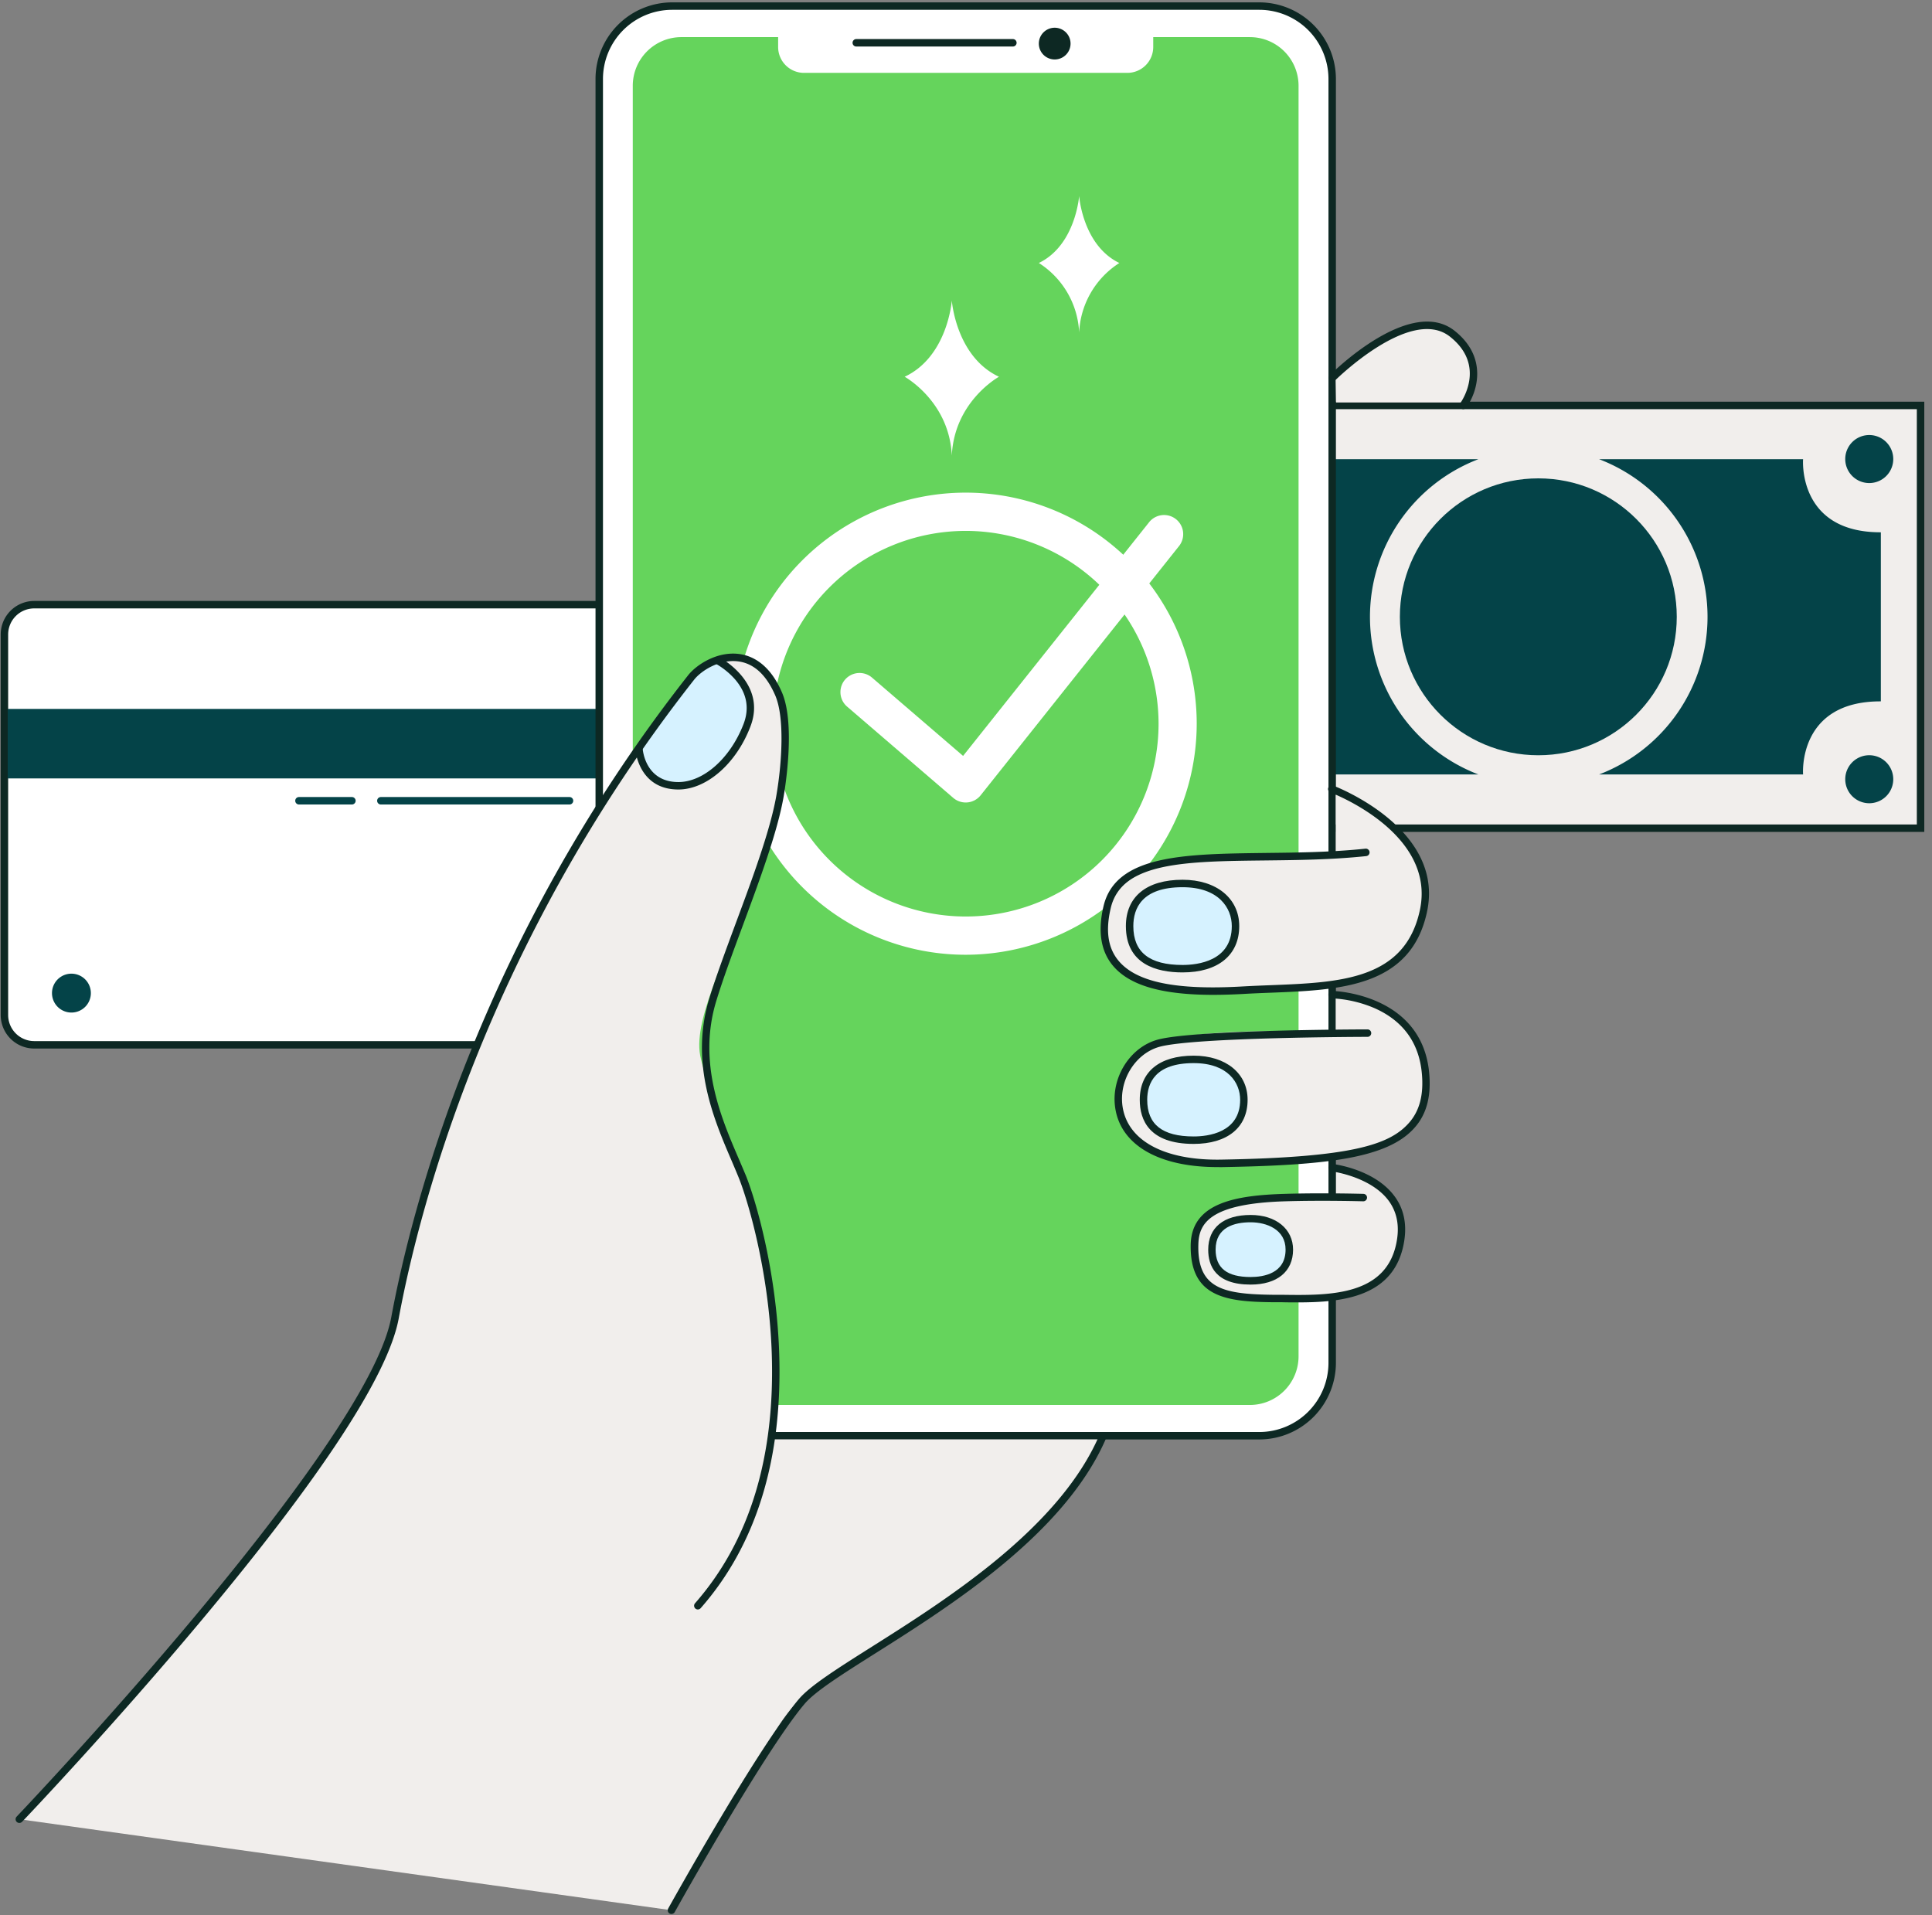 <svg xmlns="http://www.w3.org/2000/svg" width="228" height="226" fill="none" viewBox="0 0 228 226">
  <rect x="0" y="0" width="228" height="226" fill="#808080" stroke="none"/>
  <g class="Ill. Facturar">
    <path fill="#F1EEEC" d="M226.65 47.846h-72.056v49.891h72.056V47.846Z" class="Vector"/>
    <path fill="#0D2823" d="M227.089 98.176h-72.935v-50.77h72.935v50.77Zm-72.056-.878h71.177V48.285h-71.177v49.013Z" class="Vector"/>
    <path fill="#044348" d="M220.595 57.007a2.833 2.833 0 1 0 0-5.667 2.833 2.833 0 0 0 0 5.667Zm0 37.785a2.833 2.833 0 1 0 0-5.666 2.833 2.833 0 0 0 0 5.666Zm-46.131-3.399a19.92 19.92 0 0 1-9.285-29.887 19.92 19.92 0 0 1 9.285-7.313h-22.8s.683 8.653-9.177 8.624V82.77c9.86-.032 9.177 8.623 9.177 8.623h22.8Zm38.322-37.2h-24.068a19.922 19.922 0 0 1 12.792 18.6 19.918 19.918 0 0 1-12.792 18.6h24.068s-.685-8.656 9.177-8.623V62.817c-9.862.029-9.177-8.624-9.177-8.624Z" class="Vector"/>
    <path fill="#044348" d="M181.541 89.13c9.023 0 16.338-7.315 16.338-16.338 0-9.024-7.315-16.339-16.338-16.339-9.024 0-16.339 7.315-16.339 16.339 0 9.023 7.315 16.338 16.339 16.338Z" class="Vector"/>
    <path fill="#fff" d="M75.118 71.36H4.038a3.515 3.515 0 0 0-3.516 3.514v44.912a3.515 3.515 0 0 0 3.515 3.515h71.081a3.515 3.515 0 0 0 3.515-3.515V74.874a3.515 3.515 0 0 0-3.515-3.515Z" class="Vector"/>
    <path fill="#0D2823" d="M75.118 123.74H4.038a3.958 3.958 0 0 1-3.955-3.954V74.874a3.957 3.957 0 0 1 3.954-3.954h71.08a3.957 3.957 0 0 1 3.955 3.954v44.912a3.958 3.958 0 0 1-3.954 3.954ZM4.038 71.799a3.078 3.078 0 0 0-3.076 3.075v44.912a3.078 3.078 0 0 0 3.075 3.076h71.08a3.078 3.078 0 0 0 3.076-3.076V74.874a3.078 3.078 0 0 0-3.075-3.075H4.038Z" class="Vector"/>
    <path fill="#044348" d="M78.132 83.662H.912v8.202h77.22v-8.202ZM41.53 94.94h-6.248a.44.44 0 0 1 0-.88h6.248a.44.44 0 0 1 0 .88Zm25.68 0H44.947a.44.44 0 1 1 0-.88H67.21a.44.44 0 1 1 0 .88ZM8.381 119.493a2.294 2.294 0 1 0 0-4.587 2.294 2.294 0 0 0 0 4.587Z" class="Vector"/>
    <path fill="#fff" d="M148.615.73H79.31a8.6 8.6 0 0 0-8.6 8.6v151.5a8.6 8.6 0 0 0 8.6 8.6h69.305a8.6 8.6 0 0 0 8.6-8.6V9.33a8.6 8.6 0 0 0-8.6-8.6Z" class="Vector"/>
    <path fill="#0D2823" d="M148.615 169.874h-69.3a9.046 9.046 0 0 1-9.036-9.039V9.33A9.048 9.048 0 0 1 79.316.28h69.299a9.052 9.052 0 0 1 9.039 9.039v151.513a9.05 9.05 0 0 1-9.039 9.042ZM79.315 1.158a8.17 8.17 0 0 0-8.157 8.16v151.514a8.17 8.17 0 0 0 8.158 8.164h69.299a8.172 8.172 0 0 0 8.161-8.161V9.33a8.17 8.17 0 0 0-8.161-8.172h-69.3Z" class="Vector"/>
    <path fill="#0D2823" d="M119.553 5.49h-18.521a.44.44 0 0 1 0-.879h18.521a.44.44 0 0 1 0 .879Zm4.914 1.527a1.872 1.872 0 1 0 0-3.744 1.872 1.872 0 0 0 0 3.744Z" class="Vector"/>
    <path fill="#65D45C" d="M147.52 4.38h-11.424v1.173a3.053 3.053 0 0 1-3.046 3.046H94.872a3.052 3.052 0 0 1-3.043-3.046V4.38H80.405a5.744 5.744 0 0 0-5.73 5.726v149.97a5.741 5.741 0 0 0 5.73 5.727h67.115a5.746 5.746 0 0 0 5.726-5.727V10.107a5.745 5.745 0 0 0-5.726-5.726Z" class="Vector"/>
    <path fill="#fff" d="M112.326 35.463s.48 6.62 5.565 8.998c0 0-5.272 2.897-5.565 9.309-.293-6.412-5.565-9.309-5.565-9.309 5.085-2.378 5.565-8.998 5.565-8.998Zm15.027-12.336s.41 5.82 4.745 7.909a10.283 10.283 0 0 0-4.745 8.201 10.289 10.289 0 0 0-4.757-8.202c4.335-2.088 4.757-7.908 4.757-7.908Zm-13.393 89.546A27.262 27.262 0 0 1 88.769 95.84a27.267 27.267 0 1 1 52.458-10.434 27.3 27.3 0 0 1-27.267 27.267Zm0-50.02a22.753 22.753 0 1 0 22.765 22.753 22.777 22.777 0 0 0-22.765-22.754Z" class="Vector"/>
    <path fill="#fff" d="M113.961 94.704a2.251 2.251 0 0 1-1.465-.544l-12.53-10.774a2.255 2.255 0 1 1 2.943-3.42l10.747 9.24 21.986-27.618a2.258 2.258 0 0 1 3.532 2.812l-23.447 29.455a2.254 2.254 0 0 1-1.552.84l-.214.01Z" class="Vector"/>
    <path fill="#F1EEEC" d="M79.243 225.431 2.28 214.69s11.758-12.818 14.16-15.583c2.401-2.765 17.867-21.866 17.867-21.866s11.716-15.838 12.408-22.244c.691-6.406 9.666-35.626 12.639-38.591 0 0 8.787-17.366 12.794-23.274 4.007-5.908 10.059-15.153 12.721-15.305 2.663-.152 5.01-.372 6.81 3.609 0 0 3.02 6.637-1.25 18.685-4.27 12.047-8.673 19.958-7.795 24.449.88 4.49 6.319 17.478 6.319 17.478s4.13 18.828 2.08 27.384l.383.439h38.395s-3.63 10.114-17.982 19.119c-14.353 9.004-17.575 10.858-19.918 14.666-2.343 3.807-12.668 21.775-12.668 21.775Zm78.376-180.753s7.446-6.904 10.814-6.283c3.369.621 6.737 3.673 4.467 9.104h-15.231l-.05-2.821Zm.015 49.113v7.176s-17.841-.72-22.03 1.544c-4.188 2.264-7.261 5.299-3.857 10.94 3.403 5.642 27.158 2.636 27.158 2.636s13.949-3.315 7.786-15.773c0 .003-4.672-6.303-9.057-6.523Zm-.003 23.604v4.543s-20.182-1.418-23.398 2.583c-3.216 4.001-3.286 9.493 3.679 12.009 6.966 2.516 29.792-.02 29.915-5.805 0 .012 3.24-12.455-10.196-13.33Zm.037 20.894v2.66s-14.01-.659-15.647 3.014c-2.05 4.593-.413 9.279 6.119 9.203 7.176-.085 16.447 1.172 17.194-7.159.586-6.546-7.666-7.718-7.666-7.718Z" class="Vector"/>
    <path fill="#D6F2FF" d="M75.402 88.325s.252 4.394 4.655 4.394c3.067 0 6.444-2.821 8.096-7.118 1.912-4.956-3.202-7.578-3.202-7.578l-2.575 1.105-6.974 9.197Z" class="Vector"/>
    <path fill="#0D2823" d="M2.28 215.129a.435.435 0 0 1-.404-.267.442.442 0 0 1 .088-.477c.413-.431 41.338-43.436 44.212-58.942 2.27-12.267 10.234-44.209 35.04-75.765.905-1.154 3.343-2.85 6.023-2.498 1.5.199 3.594 1.148 5.05 4.555 1.546 3.617.439 10.8.201 12.202-.7 4.13-2.82 9.863-4.874 15.407-1.198 3.222-2.328 6.286-3.096 8.814-2.205 7.261.586 13.767 2.637 18.535.313.733.609 1.421.878 2.068 1.198 2.997 3.56 11.172 3.91 20.674.47 12.595-2.635 22.818-9.261 30.354a.458.458 0 0 1-.304.148.448.448 0 0 1-.319-.111.446.446 0 0 1-.147-.304.439.439 0 0 1 .11-.319c6.462-7.36 9.506-17.369 9.043-29.742-.36-9.727-2.9-18.011-3.849-20.38-.255-.636-.548-1.321-.858-2.051-2.097-4.883-4.98-11.57-2.669-19.141.774-2.552 1.91-5.618 3.111-8.864 2.05-5.504 4.148-11.198 4.833-15.231.636-3.758.981-9.08-.143-11.717-1.046-2.42-2.51-3.781-4.368-4.024-2.194-.293-4.373 1.092-5.216 2.17-24.687 31.4-32.61 63.175-34.857 75.378-1.23 6.634-9.08 18.652-23.356 35.717-10.604 12.68-20.982 23.568-21.09 23.676a.445.445 0 0 1-.325.135Zm76.962 10.742a.43.43 0 0 1-.22-.05.442.442 0 0 1-.17-.586c.431-.776 10.607-19.039 15.425-24.724 1.333-1.576 4.546-3.606 8.612-6.175 8.834-5.583 22.185-14.018 26.886-25.058a.441.441 0 0 1 .802.014.438.438 0 0 1 .006.328c-4.806 11.295-18.298 19.819-27.226 25.46-4 2.528-7.164 4.526-8.406 5.999-4.766 5.633-15.232 24.394-15.331 24.584a.442.442 0 0 1-.378.208ZM172.68 48.285a.444.444 0 0 1-.436-.476.442.442 0 0 1 .082-.224c.129-.176 3.128-4.426-1.213-7.856-4.634-3.667-13.5 5.111-13.588 5.2a.438.438 0 0 1-.739-.315.438.438 0 0 1 .118-.307c.384-.387 9.514-9.411 14.754-5.272 4.01 3.172 2.654 7.323 1.377 9.065a.432.432 0 0 1-.355.185Zm-29.496 69.12c-6.095 0-9.897-1.116-11.848-3.444-1.432-1.711-1.804-4.072-1.104-7.03 1.444-6.072 9.616-6.151 19.077-6.272 3.858-.043 7.85-.087 11.828-.506a.454.454 0 0 1 .172.015.458.458 0 0 1 .263.213.436.436 0 0 1 .036.336.457.457 0 0 1-.08.153.455.455 0 0 1-.297.161c-4.022.425-8.032.469-11.913.513-9.467.106-16.945.19-18.231 5.598-.641 2.697-.34 4.742.923 6.247 2.109 2.516 6.763 3.48 14.645 3.023 1.105-.061 2.232-.108 3.322-.149 8.12-.317 15.785-.615 17.575-8.805 2.015-9.177-10.378-13.872-10.504-13.92a.444.444 0 0 1-.273-.22.434.434 0 0 1-.025-.35.44.44 0 0 1 .591-.255c.132.05 13.236 5.009 11.054 14.938-1.915 8.852-10.287 9.18-18.38 9.499-1.087.041-2.208.085-3.304.15-1.25.068-2.425.103-3.527.105Zm.469 20.325c-6.922 0-11.424-2.613-12.05-7.03-.507-3.515 1.739-7.106 5.005-8.005 4.256-1.172 23.958-1.213 24.795-1.213a.44.44 0 0 1 0 .879c-.202 0-20.418.038-24.56 1.172-2.856.788-4.816 3.942-4.37 7.03.585 4.051 4.935 6.403 11.64 6.286 15.524-.264 19.88-1.781 22.144-4.315 1.274-1.424 1.778-3.354 1.535-5.896-.34-3.586-2.206-6.151-5.545-7.648a14.523 14.523 0 0 0-5.038-1.172.438.438 0 0 1-.311-.75.442.442 0 0 1 .311-.129c.105 0 10.545.261 11.447 9.625.266 2.801-.293 4.948-1.758 6.565-3.222 3.602-10.492 4.393-22.782 4.607l-.463-.006Zm9.493 15.968c-.633 0-1.251 0-1.848-.018h-.987c-3.395-.035-6.585-.213-8.328-2.024-1.037-1.078-1.511-2.656-1.464-4.824.14-4.938 5.424-5.773 11.13-5.943 4.502-.135 9.204 0 9.25 0a.443.443 0 0 1 .399.282.424.424 0 0 1 .029.169.416.416 0 0 1-.038.167.442.442 0 0 1-.413.261c-.047 0-4.725-.135-9.203 0-8.902.263-10.193 2.601-10.252 5.091-.056 1.918.34 3.289 1.204 4.185 1.365 1.421 3.857 1.72 7.703 1.758h.993c5.566.079 12.49.178 13.539-6.5.293-1.819-.062-3.389-1.031-4.669-2.145-2.806-6.623-3.392-6.667-3.392a.445.445 0 0 1-.374-.318.44.44 0 0 1 .151-.468.446.446 0 0 1 .325-.093c.2.024 4.889.613 7.253 3.735 1.122 1.465 1.526 3.275 1.201 5.337-1.04 6.643-7.267 7.264-12.572 7.264Z" class="Vector"/>
    <path fill="#0D2823" d="M80.057 93.17c-4.763 0-5.091-4.77-5.094-4.82l.879-.05c0 .16.293 3.992 4.215 3.992 2.97 0 6.13-2.812 7.686-6.837.726-1.883.395-3.652-.99-5.272a8.866 8.866 0 0 0-2.405-1.921l.395-.785c.059.029 5.858 3.014 3.808 8.28-1.672 4.37-5.17 7.414-8.494 7.414Z" class="Vector"/>
    <path fill="#D6F2FF" d="M139.558 114.32c3.451 0 6.248-2.251 6.248-5.029s-2.797-5.029-6.248-5.029c-3.45 0-6.247 2.251-6.247 5.029s2.797 5.029 6.247 5.029Z" class="Vector"/>
    <path fill="#0D2823" d="M139.558 114.757c-3.052 0-6.69-.949-6.69-5.466 0-3.477 2.44-5.469 6.69-5.469 3.998 0 6.687 2.197 6.687 5.469 0 3.421-2.489 5.466-6.687 5.466Zm0-10.056c-4.804 0-5.811 2.496-5.811 4.59 0 3.087 1.901 4.587 5.811 4.587 1.758 0 5.809-.445 5.809-4.587 0-2.118-1.521-4.59-5.809-4.59Z" class="Vector"/>
    <path fill="#D6F2FF" d="M140.867 134.559c3.273 0 5.926-2.135 5.926-4.769 0-2.634-2.653-4.769-5.926-4.769s-5.926 2.135-5.926 4.769c0 2.634 2.653 4.769 5.926 4.769Z" class="Vector"/>
    <path fill="#0D2823" d="M140.868 134.995c-5.258 0-6.362-2.83-6.362-5.205 0-3.31 2.32-5.208 6.362-5.208 3.808 0 6.365 2.091 6.365 5.208 0 3.26-2.379 5.205-6.365 5.205Zm0-9.534c-4.531 0-5.483 2.343-5.483 4.329 0 2.912 1.792 4.326 5.483 4.326 1.652 0 5.486-.422 5.486-4.326 0-1.998-1.426-4.329-5.486-4.329Z" class="Vector"/>
    <path fill="#D6F2FF" d="M147.584 151.157c2.524 0 4.569-1.646 4.569-3.676 0-2.031-2.045-3.676-4.569-3.676s-4.569 1.645-4.569 3.676c0 2.03 2.045 3.676 4.569 3.676Z" class="Vector"/>
    <path fill="#0D2823" d="M147.584 151.597c-4.139 0-5-2.226-5-4.115 0-2.616 1.825-4.101 5.006-4.101 2.996 0 5.009 1.655 5.009 4.101-.006 2.577-1.878 4.115-5.015 4.115Zm0-7.352c-1.883 0-4.127.562-4.127 3.222 0 2.179 1.35 3.237 4.127 3.237 1.544 0 4.13-.422 4.13-3.237 0-2.376-2.226-3.222-4.13-3.222Z" class="Vector"/>
  </g>
</svg>
